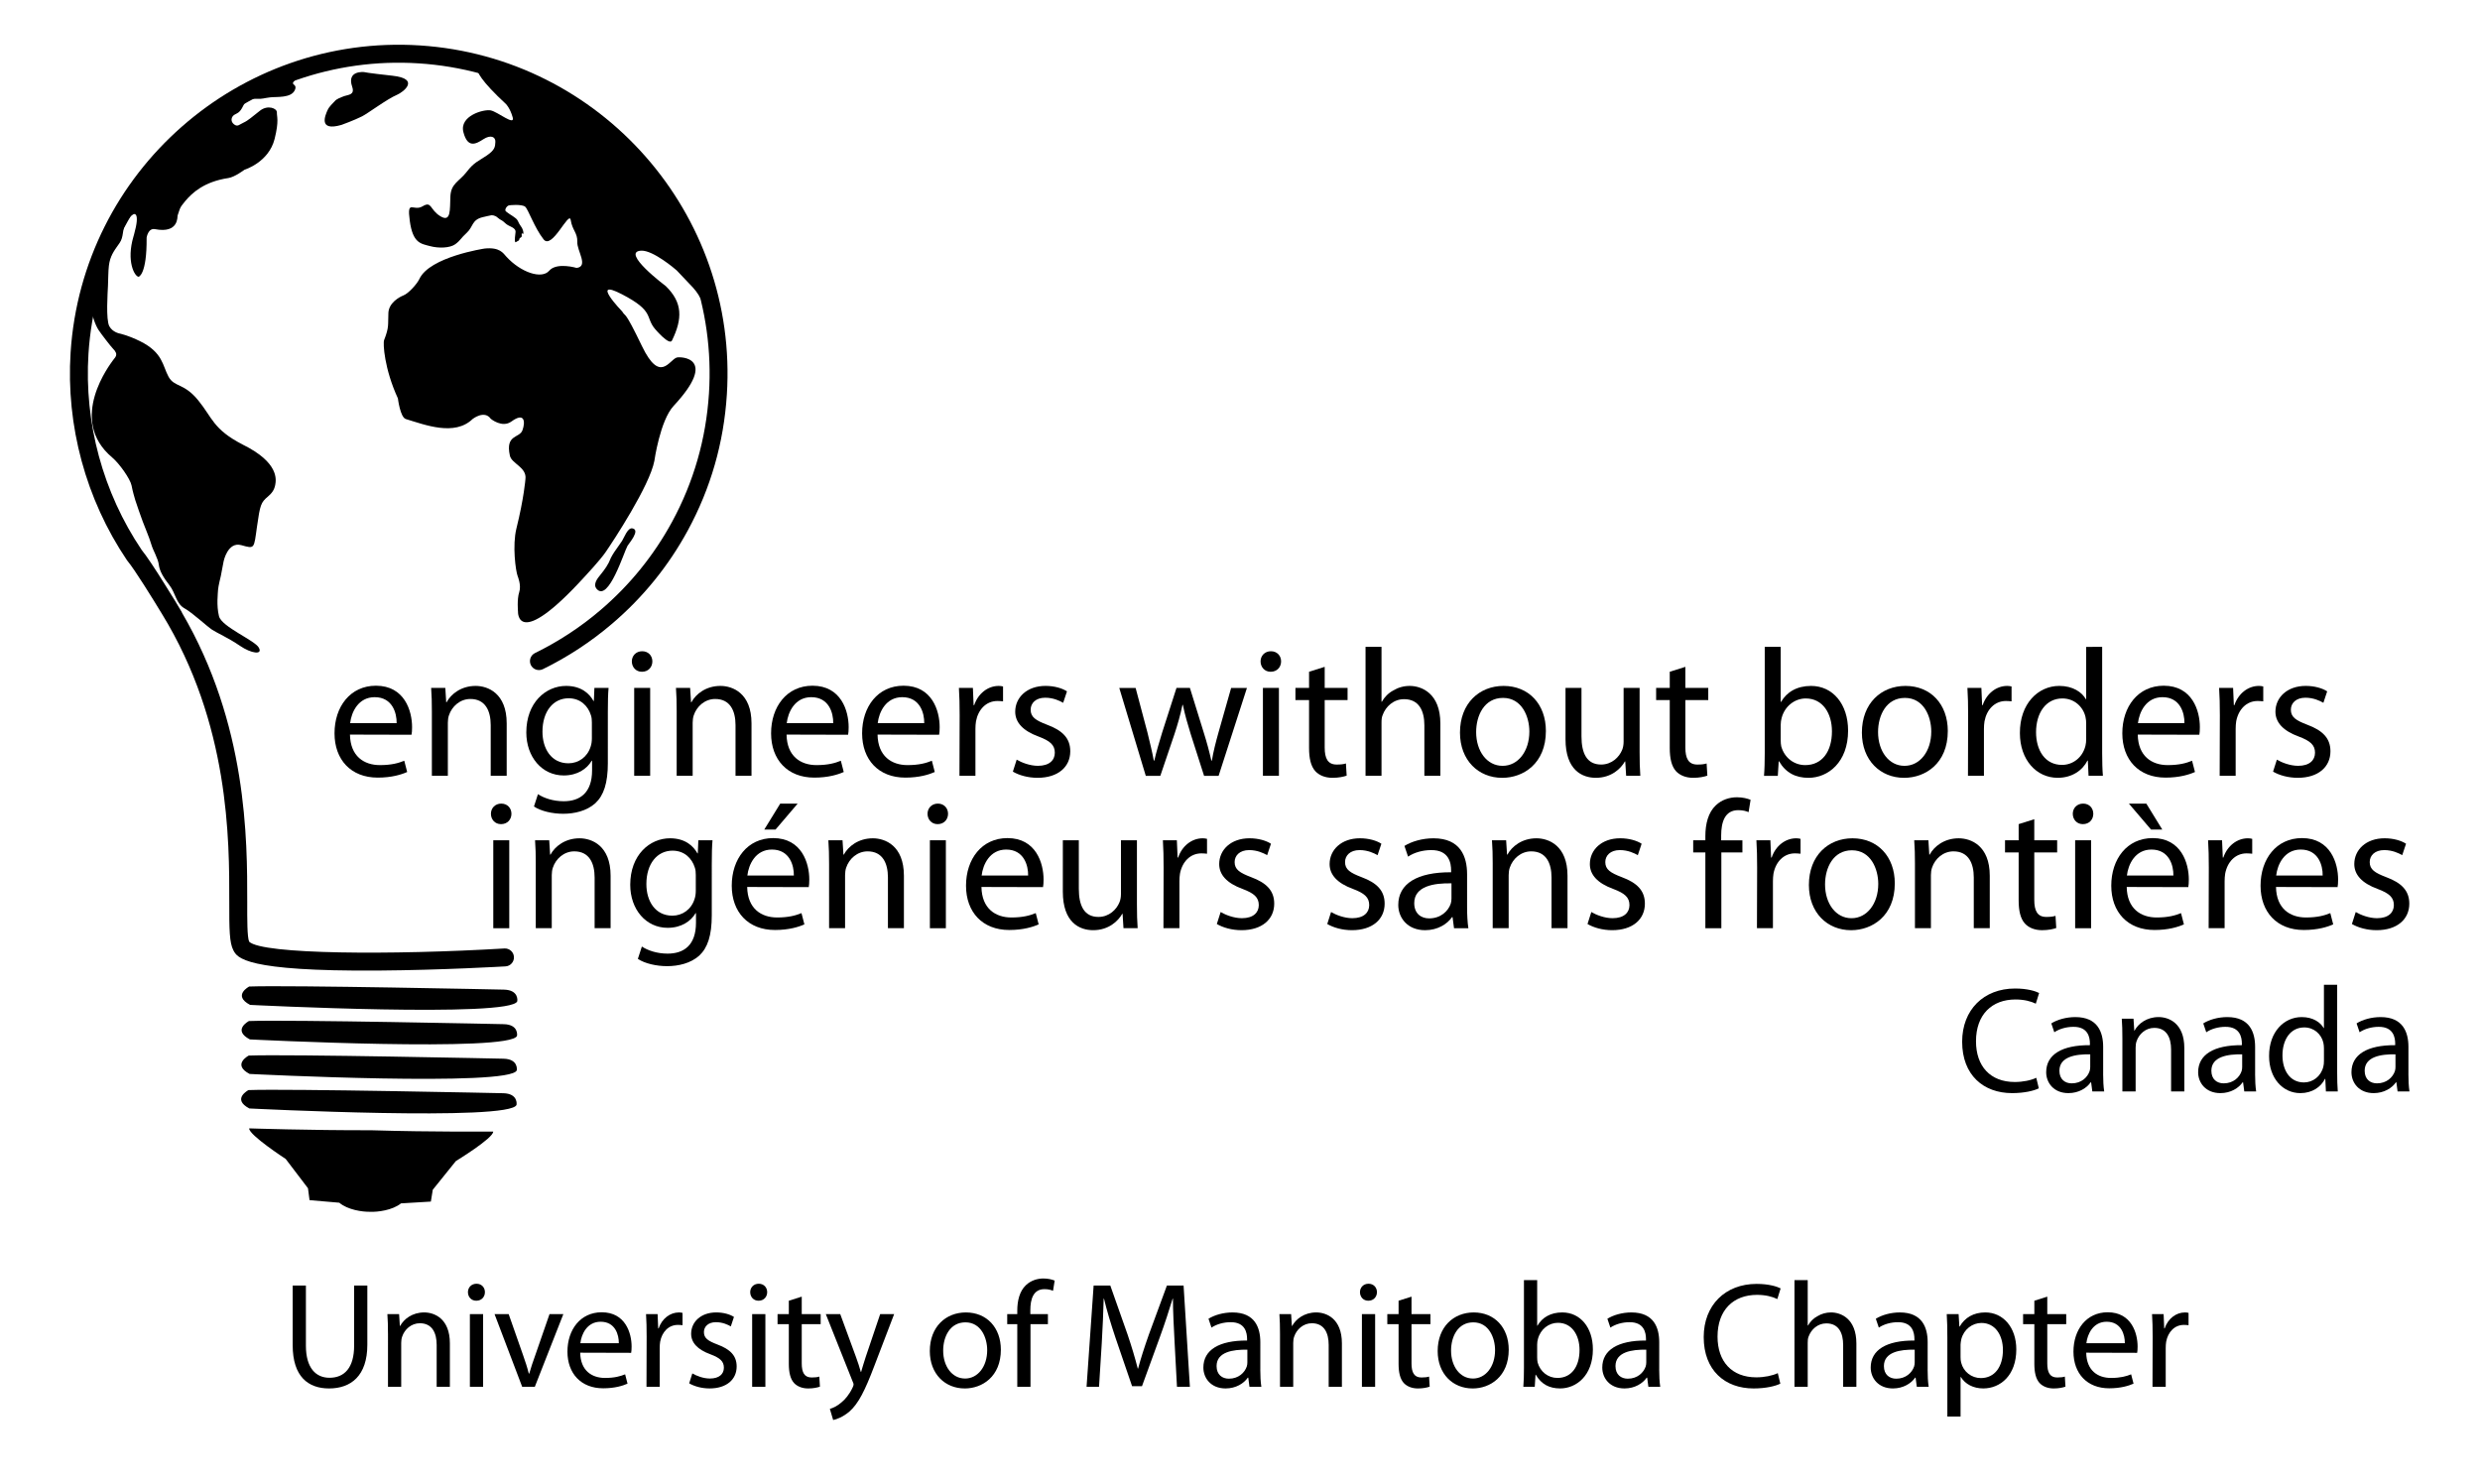 <?xml version="1.0" encoding="utf-8"?>
<!-- Generator: Adobe Illustrator 13.0.1, SVG Export Plug-In . SVG Version: 6.00 Build 14948)  -->
<!DOCTYPE svg PUBLIC "-//W3C//DTD SVG 1.1//EN" "http://www.w3.org/Graphics/SVG/1.1/DTD/svg11.dtd">
<svg version="1.1" id="Layer_1" xmlns="http://www.w3.org/2000/svg" xmlns:xlink="http://www.w3.org/1999/xlink" x="0px" y="0px"
	 width="198px" height="118.5px" viewBox="0 0 198 118.5" enable-background="new 0 0 198 118.5" xml:space="preserve">
<g>
	<path d="M49.399,43.567c0.087-0.124,0.177-0.249,0.265-0.381c0.152-0.229,0.441-1.064,0.814-1.002
		c0.689,0.114-0.261,1.197-0.374,1.388c-0.277,0.468-1.519,4.521-2.461,3.454c-0.329-0.371,0.056-0.844,0.294-1.134
		c0.348-0.428,0.629-0.814,0.828-1.337c-0.016,0.023-0.028,0.048-0.04,0.073C48.919,44.231,49.157,43.906,49.399,43.567z"/>
	<path d="M7.309,24.458c-0.011,0.723,0.332,1.539,0.558,1.887c0.228,0.347,0.991,1.328,1.133,1.469
		c0.543,0.537,0.163,0.715-0.01,0.991c-0.125,0.199-3.658,4.679-0.031,7.723c0.578,0.488,1.443,1.715,1.544,2.234
		c0.1,0.517,0.224,0.908,0.296,1.166c0.073,0.256,0.471,1.37,0.599,1.718c0.126,0.351,0.533,1.293,0.678,1.807
		c0.146,0.515,0.541,1.125,0.603,1.635c0.062,0.512,0.376,1.032,0.855,1.646c0.479,0.613,0.525,1.461,1.185,1.83
		s1.795,1.436,2.207,1.709s1.314,0.658,2.225,1.285c0.912,0.625,1.842,0.748,1.515,0.154c-0.325-0.596-2.969-1.658-3.183-2.516
		c-0.215-0.855-0.084-1.863-0.073-2.117c0.013-0.254,0.219-1.089,0.219-1.089l0.224-1.175c0,0,0.325-1.591,1.412-1.289
		c1.084,0.304,1.001,0.301,1.25-1.464c0.249-1.764,0.315-1.944,0.872-2.414c0.341-0.288,0.512-0.548,0.586-0.933
		c0.069-0.387,0.339-1.772-2.596-3.218c-2.378-1.226-2.413-2.145-3.561-3.544c-1.147-1.402-1.895-1.016-2.366-1.885
		c-0.473-0.87-0.44-1.912-2.236-2.809c-0.977-0.489-1.674-0.632-1.674-0.632s-0.55-0.099-0.813-0.58
		c-0.286-0.524-0.13-2.713-0.108-3.218c0.023-0.508,0.021-1.185,0.073-1.605c0.091-0.735,0.331-1.094,0.845-1.81
		c0.364-0.509,0.195-1.045,0.504-1.616c0.31-0.571,0.637-0.701,0.637-0.701s0.539-0.218,0.024,1.623
		c-0.013,0.046-0.025,0.094-0.041,0.143c-0.598,2.002,0.089,3.22,0.407,3.236c0,0,0.662-0.148,0.638-3.126
		c0,0,0.113-0.786,0.669-0.677c1.915,0.371,1.776-1.014,1.804-1.088c0.196-0.54,0.115-0.565,0.601-1.143
		c0.572-0.681,1.526-1.56,3.451-1.849c0.507-0.074,1.287-0.663,1.287-0.663s1.94-0.584,2.408-2.466
		c0.367-1.477,0.165-1.769,0.18-2.106c0.015-0.338-0.733-0.625-1.346-0.146c-0.613,0.48-0.967,0.802-1.313,0.954
		c-0.345,0.154-0.471,0.367-0.768,0.135c-0.296-0.232-0.225-0.603,0.035-0.76c0.262-0.156,0.432-0.149,0.709-0.729
		c0.281-0.579,0.535-0.566,1.042-0.543c0.505,0.023,0.593-0.058,1.104-0.118c0.511-0.063,1.688,0.077,1.973-0.588
		c0.284-0.663-0.78-0.22,0.476-1.163c1.256-0.942,0.266-0.923,0.208-0.871C24.169,5.203,12.719,8.392,7.645,21.355
		C7.645,21.355,7.349,22.05,7.309,24.458z"/>
	<path d="M29.07,5.757c0,0-1.41-0.162-0.952,1.172c0.229,0.668-0.33,0.629-0.635,0.744c-0.306,0.116-0.611,0.231-0.748,0.396
		c-0.137,0.167-0.448,0.409-0.592,0.746c-0.145,0.338-0.792,1.714,1.123,1.156c0,0,1.007-0.362,1.647-0.686
		c0.465-0.235,1.991-1.381,2.786-1.717c0.497-0.21,1.89-1.276-0.363-1.522C29.25,5.817,29.07,5.757,29.07,5.757z"/>
	<path d="M41.112,18.968c0.001,0.039-0.039,0.454,0.086,0.36c0.158-0.119,0.246-0.082,0.269-0.238
		c0.021-0.157,0.207-0.09,0.188-0.283c-0.039-0.409,0.117,0.033,0.131-0.195c0,0,0.031-0.238-0.214-0.569
		c-0.244-0.332-0.161-0.409-0.396-0.614c-0.233-0.204-0.841-0.506-0.834-0.647c0.006-0.143,0.113-0.294,0.229-0.362
		c0.116-0.065,1.106-0.119,1.351,0.078c0.25,0.196,0.731,1.661,1.479,2.614c0.677,0.863,2.041-2.353,2.165-1.541
		c0.125,0.813,0.557,1.025,0.523,1.739c-0.031,0.714,0.924,1.959-0.051,2.081c0,0-1.592-0.477-2.191,0.224
		c-0.598,0.7-2.269,0.138-3.424-1.127c-0.251-0.276-0.521-0.769-1.729-0.645c0,0-4.384,0.656-5.209,2.426
		c-0.192,0.409-0.873,1.165-1.282,1.32c0,0-0.962,0.36-1.161,1.162c-0.02,0.075-0.03,0.155-0.033,0.238
		c-0.045,0.967,0.074,1.096-0.343,2.167c-0.098,0.252,0.011,2.281,1.103,4.654c0,0,0.18,1.507,0.631,1.646
		c1.544,0.469,3.896,1.388,5.332-0.001c0,0,0.938-0.747,1.456-0.014c0,0,0.901,0.753,1.646,0.21c1.071-0.781,1.117,0.05,0.878,0.703
		c-0.236,0.651-1.381,0.309-1.003,2.026c0.142,0.65,1.372,0.928,1.241,1.879c0,0-0.111,1.486-0.721,3.944
		c-0.329,1.335-0.064,3.368,0.103,3.799c0,0,0.308,0.724,0.121,1.281c-0.186,0.559-0.096,1.555-0.096,1.555s-0.123,3.179,5.32-2.794
		c0,0,1.202-1.282,1.661-1.943c0.602-0.866,3.536-5.328,3.906-7.303c0,0,0.456-3.228,1.535-4.388
		c3.64-3.912,0.522-3.946,0.256-3.866c-0.61,0.188-1.33,2.099-2.777-0.903c-1.445-3.001-1.278-2.271-1.579-2.769
		c0,0-2.638-2.733-0.019-1.376c2.617,1.359,1.833,1.808,2.631,2.762c0,0,1.151,1.365,1.36,0.93c0.848-1.748,0.854-3.024-0.487-4.339
		c0,0-3.666-2.751-1.972-2.836c0.951-0.05,2.752,1.497,2.841,1.581c0,0,0.395,0.407,1.294,1.366
		c0.355,0.382,0.585,0.825,0.585,0.825c0.224,0.278,0.307,0.396,0.307,0.396c0.069,0.166,0.834,1.078,0.177-1.346
		c0,0-3.589-15.192-17.692-17.775c0,0-2.262-0.407,1.693,3.247c0,0,0.325,0.319,0.535,1.057c0.208,0.737-1.196-0.445-1.758-0.552
		c-0.56-0.106-2.52,0.438-2.174,1.747c0.344,1.307,1.008,0.934,1.591,0.557c0.582-0.377,0.978-0.197,0.959,0.206
		c-0.019,0.404-0.03,0.645-0.696,1.1c-0.668,0.454-0.994,0.52-1.594,1.3c-0.602,0.78-1.253,0.913-1.301,1.96
		c-0.048,1.048,0.065,2.106-0.8,1.581c-0.864-0.524-0.67-1.241-1.419-0.792c-0.749,0.45-1.264-0.625-1.023,1.164
		c0.243,1.789,0.886,1.819,1.605,2.012c0.718,0.195,1.61,0.154,2.028-0.149c0.417-0.305,0.425-0.465,0.931-0.928
		c0.506-0.463,0.376-1.031,1.275-1.234c0,0,0.628-0.149,0.671-0.149c0.043,0.003,0.271-0.026,0.517,0.198
		c0.248,0.225,0.303,0.143,0.604,0.442c0.299,0.299,0.898,0.308,0.805,0.775L41.112,18.968z"/>
</g>
<g>
	<path d="M19.896,78.764c0,0-1.366,0.711,0.072,1.467c0,0,20.938,1.055,21.332-0.297c0,0,0.155-0.895-1.068-0.922
		C40.23,79.012,23.106,78.645,19.896,78.764z"/>
	<path d="M19.876,81.52c0,0-1.366,0.711,0.072,1.467c0,0,20.938,1.057,21.331-0.293c0,0,0.156-0.898-1.067-0.924
		C40.212,81.77,23.089,81.4,19.876,81.52z"/>
	<path d="M19.859,84.277c0,0-1.368,0.711,0.069,1.467c0,0,20.939,1.055,21.332-0.297c0,0,0.156-0.895-1.068-0.92
		C40.191,84.527,23.069,84.156,19.859,84.277z"/>
	<path d="M19.838,87.033c0,0-1.366,0.713,0.071,1.467c0,0,20.939,1.057,21.332-0.295c0,0,0.155-0.895-1.067-0.922
		C40.174,87.283,23.051,86.914,19.838,87.033z"/>
	<path d="M29.543,96.75c0.61,0.029,1.794-0.123,2.472-0.672l2.384-0.143l0.153-0.945l1.843-2.289c0,0,3.011-1.838,2.982-2.357
		c0,0-4.824,0.045-9.742-0.104c-4.921,0.01-9.741-0.15-9.741-0.15c-0.045,0.516,2.913,2.439,2.913,2.439l1.781,2.34l0.125,0.951
		l2.376,0.205C27.753,96.594,28.933,96.762,29.543,96.75z"/>
	<path d="M5.637,28.14L5.637,28.14c-0.377,5.842,1.22,11.731,4.496,16.583l0.022,0.029l0.023,0.03
		c0.576,0.688,2.046,3.068,2.744,4.218c5.4,8.794,5.392,18.039,5.383,23.021c-0.005,2.176,0.01,3.25,0.329,3.854
		c0.31,0.59,0.888,1.691,11.573,1.615c5.087-0.037,10.102-0.33,10.155-0.334c0.393-0.023,0.694-0.365,0.67-0.758
		c-0.022-0.393-0.363-0.693-0.756-0.672c-9.008,0.535-19.331,0.479-20.383-0.541c-0.16-0.354-0.158-1.779-0.154-3.162
		c0.006-5.004,0.004-14.189-5.223-23.126l0.009-0.006c0,0-0.087-0.146-0.152-0.256c-0.21-0.369-0.561-0.93-1.132-1.844
		c-0.907-1.46-1.55-2.417-1.925-2.876C8.219,39.324,6.71,33.757,7.064,28.233l0,0C7.945,14.575,19.771,4.18,33.43,5.059
		c13.657,0.88,24.054,12.706,23.172,26.366c-0.234,3.623-1.222,7.064-2.941,10.23c-1.459,2.69-3.386,5.066-5.725,7.06
		c-1.59,1.359-3.35,2.508-5.223,3.425c-0.355,0.174-0.503,0.602-0.33,0.959c0.175,0.354,0.604,0.5,0.959,0.328
		c1.98-0.969,3.838-2.187,5.521-3.623c2.474-2.107,4.513-4.619,6.057-7.466c1.818-3.35,2.866-6.992,3.11-10.824
		c0.933-14.446-10.064-26.955-24.51-27.887C19.075,2.699,6.566,13.695,5.637,28.14z"/>
</g>
<g>
	<path d="M27.941,58.65c0.029,1.725,1.116,2.436,2.392,2.436c0.914,0,1.479-0.159,1.943-0.348l0.232,0.898
		c-0.45,0.203-1.232,0.449-2.349,0.449c-2.146,0-3.451-1.435-3.451-3.537c0-2.132,1.262-3.8,3.306-3.8
		c2.291,0,2.886,2.016,2.886,3.307c0,0.261-0.015,0.464-0.044,0.608L27.941,58.65z M31.667,57.736
		c0.015-0.798-0.333-2.073-1.754-2.073c-1.305,0-1.856,1.188-1.958,2.073H31.667z"/>
	<path d="M34.48,56.823c0-0.74-0.014-1.319-0.058-1.899h1.131l0.072,1.146h0.029c0.348-0.653,1.16-1.306,2.32-1.306
		c0.972,0,2.479,0.58,2.479,2.987v4.19h-1.276v-4.046c0-1.131-0.421-2.088-1.624-2.088c-0.827,0-1.479,0.595-1.711,1.306
		c-0.058,0.159-0.087,0.392-0.087,0.594v4.234H34.48V56.823z"/>
	<path d="M48.53,60.912c0,1.624-0.333,2.596-1,3.219c-0.696,0.623-1.682,0.841-2.566,0.841c-0.841,0-1.769-0.203-2.334-0.58
		l0.319-0.985c0.464,0.304,1.189,0.565,2.059,0.565c1.305,0,2.262-0.682,2.262-2.465v-0.769H47.24
		c-0.377,0.652-1.146,1.174-2.233,1.174c-1.74,0-2.987-1.479-2.987-3.437c0-2.378,1.551-3.712,3.175-3.712
		c1.218,0,1.871,0.624,2.189,1.204h0.029l0.043-1.044h1.131c-0.043,0.492-0.058,1.059-0.058,1.914V60.912z M47.254,57.679
		c0-0.203-0.015-0.392-0.072-0.565c-0.232-0.754-0.841-1.363-1.784-1.363c-1.218,0-2.088,1.029-2.088,2.668
		c0,1.363,0.71,2.522,2.073,2.522c0.798,0,1.508-0.492,1.769-1.319c0.073-0.203,0.102-0.449,0.102-0.682V57.679z"/>
	<path d="M51.242,53.633c-0.479,0-0.797-0.377-0.797-0.826c0-0.45,0.333-0.812,0.827-0.812c0.493,0,0.812,0.361,0.812,0.812
		c0,0.449-0.319,0.826-0.827,0.826H51.242z M50.633,61.941v-7.018h1.276v7.018H50.633z"/>
	<path d="M54.026,56.823c0-0.74-0.015-1.319-0.058-1.899h1.131l0.073,1.146H55.2c0.348-0.653,1.16-1.306,2.32-1.306
		c0.972,0,2.479,0.58,2.479,2.987v4.19h-1.276v-4.046c0-1.131-0.42-2.088-1.624-2.088c-0.826,0-1.479,0.595-1.711,1.306
		c-0.058,0.159-0.087,0.392-0.087,0.594v4.234h-1.276V56.823z"/>
	<path d="M62.798,58.65c0.028,1.725,1.116,2.436,2.391,2.436c0.914,0,1.48-0.159,1.943-0.348l0.232,0.898
		c-0.449,0.203-1.232,0.449-2.35,0.449c-2.145,0-3.451-1.435-3.451-3.537c0-2.132,1.262-3.8,3.306-3.8
		c2.291,0,2.887,2.016,2.887,3.307c0,0.261-0.016,0.464-0.045,0.608L62.798,58.65z M66.523,57.736
		c0.016-0.798-0.332-2.073-1.754-2.073c-1.305,0-1.855,1.188-1.957,2.073H66.523z"/>
	<path d="M70.063,58.65c0.029,1.725,1.117,2.436,2.393,2.436c0.914,0,1.479-0.159,1.943-0.348l0.232,0.898
		c-0.451,0.203-1.232,0.449-2.35,0.449c-2.146,0-3.451-1.435-3.451-3.537c0-2.132,1.262-3.8,3.307-3.8
		c2.291,0,2.885,2.016,2.885,3.307c0,0.261-0.014,0.464-0.043,0.608L70.063,58.65z M73.789,57.736
		c0.014-0.798-0.334-2.073-1.754-2.073c-1.305,0-1.857,1.188-1.959,2.073H73.789z"/>
	<path d="M76.617,57.113c0-0.827-0.016-1.537-0.059-2.189h1.117l0.057,1.377h0.045c0.318-0.942,1.102-1.537,1.957-1.537
		c0.131,0,0.232,0.015,0.348,0.044v1.188c-0.145-0.014-0.275-0.028-0.449-0.028c-0.9,0-1.537,0.682-1.711,1.624
		c-0.029,0.188-0.045,0.392-0.045,0.608v3.741h-1.275L76.617,57.113z"/>
	<path d="M81.17,60.651c0.391,0.231,1.059,0.492,1.695,0.492c0.914,0,1.35-0.449,1.35-1.044c0-0.608-0.363-0.942-1.291-1.29
		c-1.275-0.464-1.871-1.146-1.871-1.986c0-1.131,0.928-2.06,2.422-2.06c0.711,0,1.334,0.188,1.711,0.436l-0.304,0.913
		c-0.276-0.159-0.784-0.406-1.436-0.406c-0.754,0-1.16,0.436-1.16,0.957c0,0.595,0.406,0.855,1.32,1.204
		c1.204,0.449,1.842,1.059,1.842,2.117c0,1.246-0.973,2.116-2.611,2.116c-0.768,0-1.479-0.203-1.971-0.493L81.17,60.651z"/>
	<path d="M90.666,54.924l0.943,3.552c0.188,0.783,0.377,1.522,0.508,2.248h0.043c0.16-0.711,0.391-1.465,0.623-2.233l1.146-3.566
		h1.072l1.088,3.509c0.262,0.826,0.463,1.58,0.623,2.291h0.043c0.117-0.711,0.305-1.45,0.537-2.276l1-3.523h1.262l-2.262,7.018
		h-1.16l-1.072-3.35c-0.246-0.797-0.449-1.493-0.623-2.32h-0.029c-0.174,0.842-0.393,1.581-0.639,2.335l-1.131,3.335h-1.16
		l-2.117-7.018H90.666z"/>
	<path d="M101.439,53.633c-0.479,0-0.797-0.377-0.797-0.826c0-0.45,0.334-0.812,0.826-0.812c0.494,0,0.813,0.361,0.813,0.812
		c0,0.449-0.318,0.826-0.826,0.826H101.439z M100.83,61.941v-7.018h1.277v7.018H100.83z"/>
	<path d="M105.762,53.241v1.683h1.826v0.971h-1.826v3.785c0,0.87,0.246,1.362,0.957,1.362c0.348,0,0.551-0.028,0.738-0.087
		l0.059,0.972c-0.246,0.087-0.639,0.174-1.131,0.174c-0.596,0-1.074-0.203-1.377-0.536c-0.35-0.392-0.494-1.015-0.494-1.842v-3.828
		h-1.088v-0.971h1.088v-1.291L105.762,53.241z"/>
	<path d="M109.023,51.646h1.275v4.379h0.029c0.203-0.362,0.521-0.696,0.914-0.899c0.377-0.231,0.826-0.362,1.305-0.362
		c0.943,0,2.451,0.58,2.451,3.002v4.176h-1.277V57.91c0-1.146-0.42-2.088-1.623-2.088c-0.826,0-1.465,0.58-1.711,1.276
		c-0.072,0.174-0.088,0.362-0.088,0.608v4.234h-1.275V51.646z"/>
	<path d="M119.928,62.101c-1.885,0-3.365-1.392-3.365-3.61c0-2.349,1.553-3.727,3.48-3.727c2.016,0,3.379,1.465,3.379,3.597
		c0,2.609-1.813,3.74-3.48,3.74H119.928z M119.971,61.144c1.219,0,2.131-1.146,2.131-2.74c0-1.188-0.594-2.683-2.102-2.683
		c-1.494,0-2.146,1.393-2.146,2.727c0,1.537,0.871,2.696,2.104,2.696H119.971z"/>
	<path d="M130.904,60.027c0,0.725,0.014,1.363,0.057,1.914h-1.131l-0.072-1.146h-0.029c-0.318,0.565-1.072,1.305-2.32,1.305
		c-1.102,0-2.42-0.623-2.42-3.073v-4.104h1.275v3.871c0,1.334,0.42,2.247,1.566,2.247c0.855,0,1.449-0.594,1.682-1.174
		c0.072-0.174,0.115-0.406,0.115-0.652v-4.292h1.277V60.027z"/>
	<path d="M134.557,53.241v1.683h1.828v0.971h-1.828v3.785c0,0.87,0.248,1.362,0.957,1.362c0.35,0,0.553-0.028,0.74-0.087
		l0.059,0.972c-0.246,0.087-0.639,0.174-1.131,0.174c-0.596,0-1.074-0.203-1.379-0.536c-0.348-0.392-0.492-1.015-0.492-1.842v-3.828
		h-1.088v-0.971h1.088v-1.291L134.557,53.241z"/>
	<path d="M140.895,51.646h1.275v4.394h0.029c0.449-0.783,1.262-1.276,2.393-1.276c1.74,0,2.957,1.45,2.957,3.567
		c0,2.522-1.594,3.77-3.16,3.77c-1.016,0-1.813-0.392-2.35-1.319h-0.029l-0.072,1.16h-1.102c0.043-0.479,0.059-1.189,0.059-1.813
		V51.646z M142.17,59.129c0,0.159,0.014,0.318,0.043,0.464c0.246,0.884,1,1.493,1.914,1.493c1.35,0,2.133-1.088,2.133-2.697
		c0-1.421-0.727-2.624-2.09-2.624c-0.869,0-1.682,0.608-1.928,1.565c-0.043,0.16-0.072,0.334-0.072,0.537V59.129z"/>
	<path d="M152.016,62.101c-1.885,0-3.365-1.392-3.365-3.61c0-2.349,1.553-3.727,3.48-3.727c2.016,0,3.379,1.465,3.379,3.597
		c0,2.609-1.813,3.74-3.48,3.74H152.016z M152.059,61.144c1.219,0,2.131-1.146,2.131-2.74c0-1.188-0.594-2.683-2.102-2.683
		c-1.494,0-2.146,1.393-2.146,2.727c0,1.537,0.871,2.696,2.104,2.696H152.059z"/>
	<path d="M157.133,57.113c0-0.827-0.014-1.537-0.057-2.189h1.115l0.059,1.377h0.043c0.32-0.942,1.102-1.537,1.957-1.537
		c0.131,0,0.232,0.015,0.35,0.044v1.188c-0.146-0.014-0.275-0.028-0.449-0.028c-0.9,0-1.537,0.682-1.711,1.624
		c-0.029,0.188-0.045,0.392-0.045,0.608v3.741h-1.275L157.133,57.113z"/>
	<path d="M167.834,51.646v8.482c0,0.623,0.016,1.334,0.059,1.813h-1.146l-0.057-1.218h-0.029c-0.393,0.783-1.232,1.377-2.379,1.377
		c-1.695,0-3.016-1.436-3.016-3.566c-0.014-2.35,1.451-3.771,3.146-3.771c1.088,0,1.813,0.508,2.117,1.059h0.029v-4.176H167.834z
		 M166.559,57.78c0-0.175-0.016-0.377-0.059-0.552c-0.188-0.797-0.885-1.464-1.842-1.464c-1.318,0-2.102,1.16-2.102,2.696
		c0,1.436,0.711,2.61,2.074,2.61c0.855,0,1.637-0.58,1.869-1.522c0.043-0.174,0.059-0.348,0.059-0.551V57.78z"/>
	<path d="M170.676,58.65c0.029,1.725,1.117,2.436,2.393,2.436c0.914,0,1.48-0.159,1.943-0.348l0.232,0.898
		c-0.449,0.203-1.232,0.449-2.35,0.449c-2.146,0-3.451-1.435-3.451-3.537c0-2.132,1.262-3.8,3.307-3.8
		c2.291,0,2.885,2.016,2.885,3.307c0,0.261-0.014,0.464-0.043,0.608L170.676,58.65z M174.402,57.736
		c0.016-0.798-0.332-2.073-1.754-2.073c-1.305,0-1.855,1.188-1.957,2.073H174.402z"/>
	<path d="M177.23,57.113c0-0.827-0.016-1.537-0.059-2.189h1.117l0.059,1.377h0.043c0.318-0.942,1.102-1.537,1.957-1.537
		c0.131,0,0.232,0.015,0.348,0.044v1.188c-0.145-0.014-0.275-0.028-0.449-0.028c-0.898,0-1.537,0.682-1.711,1.624
		c-0.029,0.188-0.043,0.392-0.043,0.608v3.741h-1.277L177.23,57.113z"/>
	<path d="M181.783,60.651c0.391,0.231,1.059,0.492,1.697,0.492c0.912,0,1.348-0.449,1.348-1.044c0-0.608-0.363-0.942-1.291-1.29
		c-1.275-0.464-1.869-1.146-1.869-1.986c0-1.131,0.928-2.06,2.42-2.06c0.711,0,1.334,0.188,1.711,0.436l-0.303,0.913
		c-0.277-0.159-0.783-0.406-1.436-0.406c-0.754,0-1.16,0.436-1.16,0.957c0,0.595,0.406,0.855,1.318,1.204
		c1.203,0.449,1.842,1.059,1.842,2.117c0,1.246-0.971,2.116-2.609,2.116c-0.77,0-1.479-0.203-1.973-0.493L181.783,60.651z"/>
</g>
<g>
	<path d="M39.992,65.799c-0.479,0-0.797-0.377-0.797-0.826s0.333-0.813,0.826-0.813c0.493,0,0.812,0.363,0.812,0.813
		s-0.319,0.826-0.826,0.826H39.992z M39.383,74.107V67.09h1.276v7.018H39.383z"/>
	<path d="M42.776,68.989c0-0.74-0.014-1.319-0.058-1.899h1.131l0.072,1.146h0.029c0.348-0.653,1.16-1.306,2.32-1.306
		c0.972,0,2.479,0.58,2.479,2.987v4.19h-1.276v-4.046c0-1.131-0.42-2.088-1.624-2.088c-0.827,0-1.479,0.595-1.711,1.306
		c-0.058,0.159-0.087,0.392-0.087,0.594v4.234h-1.276V68.989z"/>
	<path d="M56.827,73.078c0,1.624-0.333,2.596-1,3.219c-0.696,0.623-1.682,0.841-2.567,0.841c-0.841,0-1.769-0.203-2.334-0.58
		l0.319-0.985c0.464,0.304,1.189,0.565,2.059,0.565c1.305,0,2.262-0.682,2.262-2.465v-0.769h-0.029
		c-0.377,0.652-1.146,1.174-2.233,1.174c-1.74,0-2.987-1.479-2.987-3.437c0-2.378,1.552-3.712,3.176-3.712
		c1.218,0,1.87,0.624,2.189,1.204h0.029l0.043-1.044h1.131c-0.043,0.492-0.058,1.059-0.058,1.914V73.078z M55.55,69.845
		c0-0.203-0.014-0.392-0.072-0.565c-0.232-0.754-0.841-1.363-1.784-1.363c-1.218,0-2.088,1.029-2.088,2.668
		c0,1.363,0.71,2.522,2.074,2.522c0.797,0,1.508-0.492,1.769-1.319c0.073-0.203,0.102-0.449,0.102-0.682V69.845z"/>
	<path d="M59.654,70.816c0.029,1.725,1.117,2.436,2.393,2.436c0.914,0,1.479-0.159,1.943-0.348l0.232,0.898
		c-0.449,0.203-1.232,0.449-2.349,0.449c-2.146,0-3.451-1.435-3.451-3.537c0-2.132,1.261-3.8,3.306-3.8
		c2.291,0,2.885,2.016,2.885,3.307c0,0.261-0.015,0.464-0.043,0.608L59.654,70.816z M63.38,69.902
		c0.015-0.798-0.333-2.073-1.754-2.073c-1.305,0-1.856,1.188-1.958,2.073H63.38z M63.685,64.16l-1.769,2.074h-0.899l1.276-2.074
		H63.685z"/>
	<path d="M66.193,68.989c0-0.74-0.015-1.319-0.058-1.899h1.131l0.073,1.146h0.029c0.348-0.653,1.16-1.306,2.32-1.306
		c0.972,0,2.479,0.58,2.479,2.987v4.19h-1.276v-4.046c0-1.131-0.42-2.088-1.624-2.088c-0.826,0-1.479,0.595-1.711,1.306
		c-0.058,0.159-0.087,0.392-0.087,0.594v4.234h-1.276V68.989z"/>
	<path d="M74.85,65.799c-0.479,0-0.797-0.377-0.797-0.826s0.333-0.813,0.826-0.813c0.493,0,0.812,0.363,0.812,0.813
		s-0.319,0.826-0.826,0.826H74.85z M74.241,74.107V67.09h1.276v7.018H74.241z"/>
	<path d="M78.358,70.816c0.029,1.725,1.117,2.436,2.393,2.436c0.914,0,1.479-0.159,1.943-0.348l0.232,0.898
		c-0.449,0.203-1.232,0.449-2.349,0.449c-2.146,0-3.451-1.435-3.451-3.537c0-2.132,1.262-3.8,3.306-3.8
		c2.291,0,2.885,2.016,2.885,3.307c0,0.261-0.014,0.464-0.043,0.608L78.358,70.816z M82.085,69.902
		c0.015-0.798-0.333-2.073-1.754-2.073c-1.305,0-1.856,1.188-1.958,2.073H82.085z"/>
	<path d="M90.771,72.193c0,0.725,0.015,1.363,0.058,1.914h-1.131l-0.072-1.146h-0.029c-0.318,0.565-1.073,1.305-2.319,1.305
		c-1.103,0-2.422-0.623-2.422-3.073V67.09h1.276v3.871c0,1.334,0.42,2.247,1.565,2.247c0.855,0,1.45-0.594,1.682-1.174
		c0.073-0.174,0.116-0.406,0.116-0.652V67.09h1.276V72.193z"/>
	<path d="M92.901,69.279c0-0.827-0.014-1.537-0.058-2.189h1.116l0.059,1.377h0.043c0.319-0.942,1.103-1.537,1.958-1.537
		c0.13,0,0.231,0.015,0.348,0.044v1.188c-0.145-0.014-0.275-0.028-0.449-0.028c-0.899,0-1.537,0.682-1.711,1.624
		c-0.029,0.188-0.044,0.392-0.044,0.608v3.741h-1.275L92.901,69.279z"/>
	<path d="M97.455,72.817c0.392,0.231,1.059,0.492,1.696,0.492c0.913,0,1.349-0.449,1.349-1.044c0-0.608-0.362-0.942-1.291-1.29
		c-1.275-0.464-1.87-1.146-1.87-1.986c0-1.131,0.928-2.06,2.422-2.06c0.71,0,1.334,0.188,1.711,0.436l-0.305,0.913
		c-0.275-0.159-0.783-0.406-1.436-0.406c-0.754,0-1.16,0.436-1.16,0.957c0,0.595,0.406,0.855,1.319,1.204
		c1.204,0.449,1.842,1.059,1.842,2.117c0,1.246-0.972,2.116-2.61,2.116c-0.769,0-1.479-0.203-1.972-0.493L97.455,72.817z"/>
	<path d="M106.271,72.817c0.392,0.231,1.059,0.492,1.696,0.492c0.914,0,1.349-0.449,1.349-1.044c0-0.608-0.362-0.942-1.29-1.29
		c-1.276-0.464-1.871-1.146-1.871-1.986c0-1.131,0.929-2.06,2.422-2.06c0.71,0,1.334,0.188,1.711,0.436l-0.305,0.913
		c-0.275-0.159-0.783-0.406-1.436-0.406c-0.754,0-1.16,0.436-1.16,0.957c0,0.595,0.406,0.855,1.32,1.204
		c1.203,0.449,1.841,1.059,1.841,2.117c0,1.246-0.972,2.116-2.609,2.116c-0.769,0-1.479-0.203-1.973-0.493L106.271,72.817z"/>
	<path d="M117.131,72.426c0,0.608,0.029,1.203,0.102,1.682h-1.146l-0.116-0.885h-0.043c-0.377,0.551-1.146,1.044-2.146,1.044
		c-1.421,0-2.146-1-2.146-2.016c0-1.696,1.508-2.624,4.22-2.609v-0.146c0-0.58-0.16-1.638-1.596-1.624
		c-0.667,0-1.349,0.188-1.841,0.522l-0.29-0.855c0.58-0.362,1.436-0.609,2.319-0.609c2.161,0,2.683,1.465,2.683,2.871V72.426z
		 M115.884,70.526c-1.392-0.029-2.973,0.217-2.973,1.58c0,0.841,0.552,1.218,1.189,1.218c0.928,0,1.522-0.58,1.726-1.174
		c0.043-0.131,0.058-0.276,0.058-0.406V70.526z"/>
	<path d="M119.176,68.989c0-0.74-0.015-1.319-0.059-1.899h1.131l0.073,1.146h0.028c0.349-0.653,1.16-1.306,2.32-1.306
		c0.972,0,2.479,0.58,2.479,2.987v4.19h-1.276v-4.046c0-1.131-0.42-2.088-1.624-2.088c-0.826,0-1.479,0.595-1.711,1.306
		c-0.058,0.159-0.087,0.392-0.087,0.594v4.234h-1.275V68.989z"/>
	<path d="M127.049,72.817c0.392,0.231,1.059,0.492,1.696,0.492c0.914,0,1.349-0.449,1.349-1.044c0-0.608-0.362-0.942-1.29-1.29
		c-1.276-0.464-1.871-1.146-1.871-1.986c0-1.131,0.929-2.06,2.422-2.06c0.71,0,1.334,0.188,1.711,0.436l-0.305,0.913
		c-0.275-0.159-0.783-0.406-1.436-0.406c-0.754,0-1.16,0.436-1.16,0.957c0,0.595,0.406,0.855,1.319,1.204
		c1.204,0.449,1.842,1.059,1.842,2.117c0,1.246-0.972,2.116-2.609,2.116c-0.769,0-1.479-0.203-1.973-0.493L127.049,72.817z"/>
	<path d="M136.154,74.107v-6.047h-0.971V67.09h0.971v-0.334c0-0.986,0.232-1.885,0.827-2.45c0.479-0.464,1.116-0.652,1.696-0.652
		c0.464,0,0.841,0.102,1.087,0.203l-0.159,0.985c-0.203-0.087-0.449-0.159-0.826-0.159c-1.073,0-1.363,0.957-1.363,2.03v0.377h1.696
		v0.971h-1.682v6.047H136.154z"/>
	<path d="M140.287,69.279c0-0.827-0.015-1.537-0.058-2.189h1.116l0.058,1.377h0.044c0.318-0.942,1.102-1.537,1.957-1.537
		c0.131,0,0.232,0.015,0.349,0.044v1.188c-0.146-0.014-0.276-0.028-0.45-0.028c-0.898,0-1.537,0.682-1.711,1.624
		c-0.028,0.188-0.043,0.392-0.043,0.608v3.741h-1.276L140.287,69.279z"/>
	<path d="M147.783,74.267c-1.885,0-3.363-1.392-3.363-3.61c0-2.349,1.551-3.727,3.479-3.727c2.016,0,3.379,1.465,3.379,3.597
		c0,2.609-1.813,3.74-3.48,3.74H147.783z M147.827,73.31c1.218,0,2.131-1.146,2.131-2.74c0-1.188-0.594-2.683-2.102-2.683
		c-1.494,0-2.146,1.393-2.146,2.727c0,1.537,0.87,2.696,2.103,2.696H147.827z"/>
	<path d="M152.888,68.989c0-0.74-0.015-1.319-0.059-1.899h1.132l0.072,1.146h0.028c0.349-0.653,1.16-1.306,2.32-1.306
		c0.972,0,2.479,0.58,2.479,2.987v4.19h-1.276v-4.046c0-1.131-0.42-2.088-1.623-2.088c-0.827,0-1.479,0.595-1.712,1.306
		c-0.058,0.159-0.087,0.392-0.087,0.594v4.234h-1.275V68.989z"/>
	<path d="M162.414,65.407v1.683h1.827v0.971h-1.827v3.785c0,0.87,0.246,1.362,0.957,1.362c0.348,0,0.551-0.028,0.739-0.087
		l0.058,0.972c-0.246,0.087-0.638,0.174-1.131,0.174c-0.594,0-1.072-0.203-1.377-0.536c-0.349-0.392-0.493-1.015-0.493-1.842v-3.828
		h-1.088V67.09h1.088v-1.291L162.414,65.407z"/>
	<path d="M166.285,65.799c-0.479,0-0.797-0.377-0.797-0.826s0.333-0.813,0.826-0.813s0.812,0.363,0.812,0.813
		s-0.318,0.826-0.826,0.826H166.285z M165.677,74.107V67.09h1.275v7.018H165.677z"/>
	<path d="M169.794,70.816c0.029,1.725,1.117,2.436,2.393,2.436c0.914,0,1.479-0.159,1.943-0.348l0.231,0.898
		c-0.449,0.203-1.232,0.449-2.349,0.449c-2.146,0-3.451-1.435-3.451-3.537c0-2.132,1.262-3.8,3.306-3.8
		c2.291,0,2.886,2.016,2.886,3.307c0,0.261-0.015,0.464-0.043,0.608L169.794,70.816z M173.521,69.902
		c0.015-0.798-0.333-2.073-1.754-2.073c-1.306,0-1.856,1.188-1.958,2.073H173.521z M171.36,64.16l1.275,2.074h-0.898l-1.77-2.074
		H171.36z"/>
	<path d="M176.348,69.279c0-0.827-0.014-1.537-0.058-2.189h1.116l0.059,1.377h0.043c0.319-0.942,1.103-1.537,1.958-1.537
		c0.13,0,0.231,0.015,0.348,0.044v1.188c-0.145-0.014-0.275-0.028-0.449-0.028c-0.899,0-1.537,0.682-1.711,1.624
		c-0.029,0.188-0.044,0.392-0.044,0.608v3.741h-1.275L176.348,69.279z"/>
	<path d="M181.713,70.816c0.029,1.725,1.116,2.436,2.393,2.436c0.913,0,1.479-0.159,1.943-0.348l0.231,0.898
		c-0.449,0.203-1.232,0.449-2.349,0.449c-2.146,0-3.451-1.435-3.451-3.537c0-2.132,1.262-3.8,3.306-3.8
		c2.291,0,2.886,2.016,2.886,3.307c0,0.261-0.015,0.464-0.043,0.608L181.713,70.816z M185.439,69.902
		c0.015-0.798-0.333-2.073-1.755-2.073c-1.305,0-1.855,1.188-1.957,2.073H185.439z"/>
	<path d="M188.078,72.817c0.392,0.231,1.059,0.492,1.697,0.492c0.913,0,1.348-0.449,1.348-1.044c0-0.608-0.362-0.942-1.29-1.29
		c-1.276-0.464-1.87-1.146-1.87-1.986c0-1.131,0.928-2.06,2.421-2.06c0.711,0,1.334,0.188,1.711,0.436l-0.305,0.913
		c-0.275-0.159-0.782-0.406-1.436-0.406c-0.754,0-1.159,0.436-1.159,0.957c0,0.595,0.405,0.855,1.319,1.204
		c1.203,0.449,1.841,1.059,1.841,2.117c0,1.246-0.971,2.116-2.609,2.116c-0.769,0-1.479-0.203-1.973-0.493L188.078,72.817z"/>
</g>
<rect x="78.358" y="70.816" fill="none" width="13.641" height="1.6"/>
<g>
	<path d="M162.776,86.891c-0.372,0.192-1.151,0.384-2.136,0.384c-2.28,0-3.984-1.439-3.984-4.104c0-2.544,1.717-4.248,4.225-4.248
		c0.996,0,1.644,0.216,1.92,0.359l-0.265,0.853c-0.384-0.192-0.947-0.336-1.619-0.336c-1.896,0-3.156,1.212-3.156,3.336
		c0,1.992,1.14,3.252,3.096,3.252c0.648,0,1.296-0.132,1.716-0.336L162.776,86.891z"/>
	<path d="M167.912,85.751c0,0.504,0.024,0.995,0.084,1.392h-0.947l-0.097-0.732h-0.035c-0.313,0.456-0.948,0.864-1.776,0.864
		c-1.176,0-1.776-0.828-1.776-1.668c0-1.404,1.248-2.172,3.492-2.16v-0.12c0-0.479-0.132-1.355-1.32-1.344
		c-0.552,0-1.115,0.156-1.523,0.433l-0.24-0.708c0.48-0.301,1.188-0.504,1.92-0.504c1.788,0,2.22,1.212,2.22,2.375V85.751z
		 M166.881,84.179c-1.152-0.024-2.46,0.18-2.46,1.308c0,0.696,0.456,1.008,0.983,1.008c0.769,0,1.26-0.479,1.428-0.972
		c0.036-0.107,0.049-0.228,0.049-0.336V84.179z"/>
	<path d="M169.448,82.906c0-0.611-0.012-1.092-0.048-1.571h0.937l0.06,0.947h0.024c0.287-0.54,0.96-1.079,1.92-1.079
		c0.804,0,2.052,0.479,2.052,2.472v3.468h-1.056v-3.348c0-0.937-0.349-1.729-1.345-1.729c-0.684,0-1.224,0.492-1.416,1.08
		c-0.048,0.132-0.071,0.324-0.071,0.492v3.504h-1.057V82.906z"/>
	<path d="M180.044,85.751c0,0.504,0.024,0.995,0.084,1.392h-0.947l-0.097-0.732h-0.035c-0.313,0.456-0.948,0.864-1.776,0.864
		c-1.176,0-1.776-0.828-1.776-1.668c0-1.404,1.248-2.172,3.492-2.16v-0.12c0-0.479-0.132-1.355-1.32-1.344
		c-0.552,0-1.115,0.156-1.523,0.433l-0.24-0.708c0.48-0.301,1.188-0.504,1.92-0.504c1.788,0,2.22,1.212,2.22,2.375V85.751z
		 M179.013,84.179c-1.152-0.024-2.46,0.18-2.46,1.308c0,0.696,0.456,1.008,0.983,1.008c0.769,0,1.26-0.479,1.429-0.972
		c0.035-0.107,0.048-0.228,0.048-0.336V84.179z"/>
	<path d="M186.597,78.623v7.02c0,0.516,0.012,1.104,0.048,1.5h-0.948l-0.048-1.008h-0.024c-0.323,0.647-1.02,1.14-1.968,1.14
		c-1.404,0-2.496-1.188-2.496-2.952c-0.012-1.943,1.2-3.119,2.604-3.119c0.899,0,1.5,0.42,1.752,0.876h0.023v-3.456H186.597z
		 M185.54,83.698c0-0.144-0.012-0.312-0.048-0.456c-0.156-0.659-0.731-1.212-1.523-1.212c-1.093,0-1.74,0.96-1.74,2.232
		c0,1.188,0.588,2.16,1.716,2.16c0.708,0,1.356-0.48,1.548-1.261c0.036-0.144,0.048-0.287,0.048-0.455V83.698z"/>
	<path d="M192.284,85.751c0,0.504,0.024,0.995,0.084,1.392h-0.948l-0.096-0.732h-0.036c-0.312,0.456-0.948,0.864-1.775,0.864
		c-1.177,0-1.776-0.828-1.776-1.668c0-1.404,1.248-2.172,3.492-2.16v-0.12c0-0.479-0.132-1.355-1.32-1.344
		c-0.552,0-1.116,0.156-1.523,0.433l-0.24-0.708c0.479-0.301,1.188-0.504,1.92-0.504c1.788,0,2.22,1.212,2.22,2.375V85.751z
		 M191.252,84.179c-1.151-0.024-2.46,0.18-2.46,1.308c0,0.696,0.456,1.008,0.984,1.008c0.768,0,1.26-0.479,1.428-0.972
		c0.036-0.107,0.048-0.228,0.048-0.336V84.179z"/>
</g>
<g>
	<path d="M24.423,102.639v4.797c0,1.799,0.804,2.566,1.883,2.566c1.188,0,1.967-0.791,1.967-2.566v-4.797h1.055v4.725
		c0,2.483-1.307,3.49-3.058,3.49c-1.655,0-2.903-0.936-2.903-3.454v-4.761H24.423z"/>
	<path d="M30.976,106.488c0-0.611-0.012-1.092-0.048-1.571h0.936l0.06,0.947h0.024c0.288-0.539,0.959-1.079,1.919-1.079
		c0.804,0,2.051,0.479,2.051,2.471v3.466h-1.055v-3.346c0-0.936-0.348-1.728-1.343-1.728c-0.684,0-1.224,0.492-1.416,1.08
		c-0.048,0.132-0.072,0.323-0.072,0.491v3.502h-1.055V106.488z"/>
	<path d="M38.019,103.85c-0.396,0-0.66-0.312-0.66-0.684s0.276-0.672,0.684-0.672s0.672,0.3,0.672,0.672s-0.264,0.684-0.684,0.684
		H38.019z M37.515,110.722v-5.805h1.056v5.805H37.515z"/>
	<path d="M40.611,104.917l1.14,3.25c0.192,0.54,0.348,1.02,0.468,1.499h0.036c0.132-0.479,0.3-0.959,0.492-1.499l1.127-3.25h1.104
		l-2.279,5.805H41.69l-2.207-5.805H40.611z"/>
	<path d="M46.323,107.999c0.024,1.428,0.924,2.016,1.979,2.016c0.756,0,1.223-0.132,1.607-0.288l0.192,0.743
		c-0.372,0.168-1.019,0.372-1.943,0.372c-1.775,0-2.854-1.188-2.854-2.927c0-1.763,1.043-3.142,2.735-3.142
		c1.895,0,2.387,1.667,2.387,2.734c0,0.216-0.012,0.384-0.036,0.504L46.323,107.999z M49.405,107.244
		c0.012-0.66-0.276-1.716-1.451-1.716c-1.08,0-1.535,0.984-1.619,1.716H49.405z"/>
	<path d="M51.627,106.729c0-0.684-0.012-1.271-0.048-1.812h0.923l0.048,1.14h0.036c0.264-0.779,0.912-1.271,1.619-1.271
		c0.108,0,0.192,0.012,0.288,0.036v0.983c-0.12-0.012-0.228-0.024-0.372-0.024c-0.744,0-1.271,0.564-1.415,1.344
		c-0.024,0.156-0.036,0.323-0.036,0.504v3.094h-1.055L51.627,106.729z"/>
	<path d="M55.275,109.654c0.324,0.192,0.875,0.408,1.403,0.408c0.756,0,1.116-0.372,1.116-0.863c0-0.504-0.3-0.78-1.067-1.068
		c-1.056-0.384-1.547-0.947-1.547-1.643c0-0.936,0.768-1.703,2.003-1.703c0.588,0,1.104,0.156,1.415,0.359l-0.251,0.756
		c-0.228-0.132-0.648-0.336-1.188-0.336c-0.624,0-0.959,0.36-0.959,0.792c0,0.491,0.336,0.707,1.091,0.995
		c0.996,0.372,1.523,0.876,1.523,1.751c0,1.031-0.803,1.751-2.159,1.751c-0.636,0-1.223-0.168-1.631-0.407L55.275,109.654z"/>
	<path d="M60.555,103.85c-0.396,0-0.66-0.312-0.66-0.684s0.276-0.672,0.684-0.672s0.672,0.3,0.672,0.672s-0.264,0.684-0.684,0.684
		H60.555z M60.051,110.722v-5.805h1.056v5.805H60.051z"/>
	<path d="M64.01,103.525v1.392h1.511v0.804H64.01v3.13c0,0.72,0.204,1.128,0.792,1.128c0.288,0,0.456-0.024,0.612-0.072l0.048,0.804
		c-0.204,0.072-0.528,0.144-0.936,0.144c-0.492,0-0.887-0.168-1.139-0.443c-0.288-0.324-0.408-0.84-0.408-1.523v-3.166h-0.9v-0.804
		h0.9v-1.067L64.01,103.525z"/>
	<path d="M67.083,104.917l1.259,3.431c0.144,0.384,0.288,0.839,0.384,1.187h0.024c0.108-0.348,0.228-0.791,0.372-1.211l1.151-3.406
		h1.115l-1.583,4.138c-0.756,1.991-1.271,3.011-1.991,3.646c-0.527,0.443-1.031,0.623-1.295,0.671l-0.264-0.887
		c0.264-0.072,0.612-0.24,0.923-0.517c0.288-0.228,0.636-0.635,0.888-1.175c0.048-0.108,0.084-0.18,0.084-0.252
		c0-0.06-0.024-0.144-0.084-0.264l-2.135-5.361H67.083z"/>
	<path d="M77.017,110.854c-1.559,0-2.782-1.151-2.782-2.986c0-1.942,1.283-3.082,2.878-3.082c1.667,0,2.794,1.211,2.794,2.975
		c0,2.158-1.499,3.094-2.878,3.094H77.017z M77.053,110.063c1.007,0,1.763-0.947,1.763-2.267c0-0.983-0.492-2.219-1.739-2.219
		c-1.235,0-1.775,1.151-1.775,2.254c0,1.271,0.72,2.231,1.739,2.231H77.053z"/>
	<path d="M81.218,110.722v-5.001h-0.803v-0.804h0.803v-0.275c0-0.815,0.192-1.56,0.684-2.027c0.396-0.384,0.924-0.54,1.403-0.54
		c0.384,0,0.696,0.084,0.899,0.168l-0.132,0.816c-0.168-0.072-0.372-0.133-0.684-0.133c-0.887,0-1.127,0.792-1.127,1.68v0.312h1.403
		v0.804h-1.391v5.001H81.218z"/>
	<path d="M93.778,107.172c-0.06-1.127-0.132-2.495-0.132-3.49h-0.023c-0.288,0.936-0.612,1.955-1.02,3.07l-1.428,3.922h-0.791
		l-1.319-3.85c-0.384-1.151-0.696-2.183-0.924-3.143h-0.024c-0.023,1.008-0.084,2.351-0.155,3.574l-0.216,3.466H86.75l0.564-8.083
		h1.331l1.379,3.909c0.336,0.996,0.6,1.884,0.815,2.723h0.024c0.216-0.815,0.504-1.703,0.863-2.723l1.439-3.909h1.331l0.504,8.083
		h-1.031L93.778,107.172z"/>
	<path d="M100.62,109.331c0,0.503,0.023,0.995,0.084,1.391h-0.948l-0.096-0.731h-0.036c-0.312,0.456-0.947,0.863-1.774,0.863
		c-1.176,0-1.775-0.827-1.775-1.667c0-1.403,1.247-2.171,3.49-2.158v-0.12c0-0.479-0.132-1.355-1.319-1.344
		c-0.552,0-1.115,0.156-1.523,0.432l-0.239-0.707c0.479-0.3,1.187-0.504,1.919-0.504c1.787,0,2.219,1.211,2.219,2.375V109.331z
		 M99.588,107.76c-1.151-0.024-2.458,0.18-2.458,1.307c0,0.696,0.456,1.008,0.983,1.008c0.768,0,1.259-0.479,1.427-0.972
		c0.036-0.107,0.048-0.228,0.048-0.336V107.76z"/>
	<path d="M102.194,106.488c0-0.611-0.013-1.092-0.048-1.571h0.935l0.061,0.947h0.023c0.288-0.539,0.96-1.079,1.919-1.079
		c0.804,0,2.052,0.479,2.052,2.471v3.466h-1.056v-3.346c0-0.936-0.348-1.728-1.344-1.728c-0.684,0-1.223,0.492-1.415,1.08
		c-0.048,0.132-0.072,0.323-0.072,0.491v3.502h-1.055V106.488z"/>
	<path d="M109.237,103.85c-0.396,0-0.659-0.312-0.659-0.684s0.275-0.672,0.684-0.672c0.407,0,0.672,0.3,0.672,0.672
		s-0.265,0.684-0.684,0.684H109.237z M108.734,110.722v-5.805h1.055v5.805H108.734z"/>
	<path d="M112.693,103.525v1.392h1.511v0.804h-1.511v3.13c0,0.72,0.204,1.128,0.791,1.128c0.288,0,0.456-0.024,0.612-0.072
		l0.048,0.804c-0.204,0.072-0.528,0.144-0.936,0.144c-0.492,0-0.888-0.168-1.14-0.443c-0.288-0.324-0.407-0.84-0.407-1.523v-3.166
		h-0.9v-0.804h0.9v-1.067L112.693,103.525z"/>
	<path d="M117.564,110.854c-1.56,0-2.782-1.151-2.782-2.986c0-1.942,1.283-3.082,2.878-3.082c1.667,0,2.795,1.211,2.795,2.975
		c0,2.158-1.499,3.094-2.879,3.094H117.564z M117.601,110.063c1.007,0,1.763-0.947,1.763-2.267c0-0.983-0.491-2.219-1.739-2.219
		c-1.235,0-1.774,1.151-1.774,2.254c0,1.271,0.72,2.231,1.739,2.231H117.601z"/>
	<path d="M121.67,102.207h1.056v3.634h0.023c0.372-0.647,1.044-1.056,1.979-1.056c1.438,0,2.446,1.199,2.446,2.95
		c0,2.087-1.319,3.118-2.614,3.118c-0.84,0-1.5-0.323-1.943-1.091h-0.024l-0.06,0.959h-0.911c0.036-0.396,0.048-0.983,0.048-1.499
		V102.207z M122.726,108.396c0,0.132,0.012,0.264,0.035,0.384c0.204,0.731,0.828,1.235,1.584,1.235c1.115,0,1.763-0.899,1.763-2.231
		c0-1.175-0.6-2.171-1.728-2.171c-0.72,0-1.391,0.504-1.595,1.296c-0.036,0.132-0.06,0.275-0.06,0.443V108.396z"/>
	<path d="M132.468,109.331c0,0.503,0.023,0.995,0.083,1.391h-0.947l-0.096-0.731h-0.036c-0.312,0.456-0.947,0.863-1.774,0.863
		c-1.176,0-1.775-0.827-1.775-1.667c0-1.403,1.247-2.171,3.49-2.158v-0.12c0-0.479-0.132-1.355-1.319-1.344
		c-0.552,0-1.115,0.156-1.523,0.432l-0.24-0.707c0.48-0.3,1.188-0.504,1.919-0.504c1.787,0,2.22,1.211,2.22,2.375V109.331z
		 M131.436,107.76c-1.151-0.024-2.458,0.18-2.458,1.307c0,0.696,0.455,1.008,0.983,1.008c0.768,0,1.259-0.479,1.427-0.972
		c0.036-0.107,0.048-0.228,0.048-0.336V107.76z"/>
	<path d="M142.139,110.47c-0.372,0.192-1.151,0.384-2.135,0.384c-2.279,0-3.982-1.438-3.982-4.102c0-2.542,1.715-4.245,4.222-4.245
		c0.995,0,1.644,0.216,1.919,0.359l-0.264,0.852c-0.384-0.192-0.947-0.336-1.619-0.336c-1.895,0-3.154,1.212-3.154,3.334
		c0,1.991,1.14,3.251,3.095,3.251c0.647,0,1.295-0.133,1.715-0.336L142.139,110.47z"/>
	<path d="M143.27,102.207h1.056v3.621h0.023c0.168-0.3,0.432-0.575,0.756-0.743c0.312-0.191,0.684-0.3,1.079-0.3
		c0.779,0,2.027,0.479,2.027,2.482v3.454h-1.056v-3.334c0-0.947-0.348-1.727-1.344-1.727c-0.684,0-1.211,0.479-1.415,1.055
		c-0.06,0.145-0.071,0.3-0.071,0.504v3.502h-1.056V102.207z"/>
	<path d="M153.899,109.331c0,0.503,0.023,0.995,0.084,1.391h-0.948l-0.096-0.731h-0.036c-0.312,0.456-0.947,0.863-1.774,0.863
		c-1.176,0-1.775-0.827-1.775-1.667c0-1.403,1.247-2.171,3.49-2.158v-0.12c0-0.479-0.132-1.355-1.319-1.344
		c-0.552,0-1.115,0.156-1.523,0.432l-0.239-0.707c0.479-0.3,1.187-0.504,1.919-0.504c1.786,0,2.219,1.211,2.219,2.375V109.331z
		 M152.867,107.76c-1.151-0.024-2.458,0.18-2.458,1.307c0,0.696,0.455,1.008,0.983,1.008c0.768,0,1.259-0.479,1.427-0.972
		c0.036-0.107,0.048-0.228,0.048-0.336V107.76z"/>
	<path d="M155.474,106.813c0-0.744-0.013-1.344-0.049-1.896h0.948l0.06,0.995h0.024c0.419-0.719,1.115-1.127,2.051-1.127
		c1.415,0,2.471,1.188,2.471,2.95c0,2.087-1.283,3.118-2.639,3.118c-0.78,0-1.439-0.336-1.787-0.911h-0.024v3.154h-1.055V106.813z
		 M156.528,108.359c0,0.144,0.013,0.3,0.048,0.432c0.181,0.731,0.828,1.235,1.571,1.235c1.115,0,1.764-0.911,1.764-2.243
		c0-1.163-0.6-2.158-1.716-2.158c-0.719,0-1.403,0.504-1.606,1.295c-0.024,0.144-0.061,0.3-0.061,0.432V108.359z"/>
	<path d="M163.452,103.525v1.392h1.512v0.804h-1.512v3.13c0,0.72,0.204,1.128,0.792,1.128c0.287,0,0.455-0.024,0.611-0.072
		l0.048,0.804c-0.204,0.072-0.527,0.144-0.936,0.144c-0.491,0-0.888-0.168-1.139-0.443c-0.288-0.324-0.408-0.84-0.408-1.523v-3.166
		h-0.899v-0.804h0.899v-1.067L163.452,103.525z"/>
	<path d="M166.561,107.999c0.024,1.428,0.924,2.016,1.979,2.016c0.756,0,1.224-0.132,1.607-0.288l0.192,0.743
		c-0.372,0.168-1.02,0.372-1.943,0.372c-1.775,0-2.854-1.188-2.854-2.927c0-1.763,1.044-3.142,2.734-3.142
		c1.896,0,2.387,1.667,2.387,2.734c0,0.216-0.012,0.384-0.036,0.504L166.561,107.999z M169.643,107.244
		c0.013-0.66-0.275-1.716-1.451-1.716c-1.079,0-1.535,0.984-1.619,1.716H169.643z"/>
	<path d="M171.865,106.729c0-0.684-0.013-1.271-0.049-1.812h0.924l0.048,1.14h0.036c0.264-0.779,0.911-1.271,1.619-1.271
		c0.108,0,0.192,0.012,0.288,0.036v0.983c-0.12-0.012-0.229-0.024-0.372-0.024c-0.743,0-1.271,0.564-1.415,1.344
		c-0.024,0.156-0.036,0.323-0.036,0.504v3.094h-1.056L171.865,106.729z"/>
</g>
<rect fill="none" width="198" height="118.5"/>
</svg>
